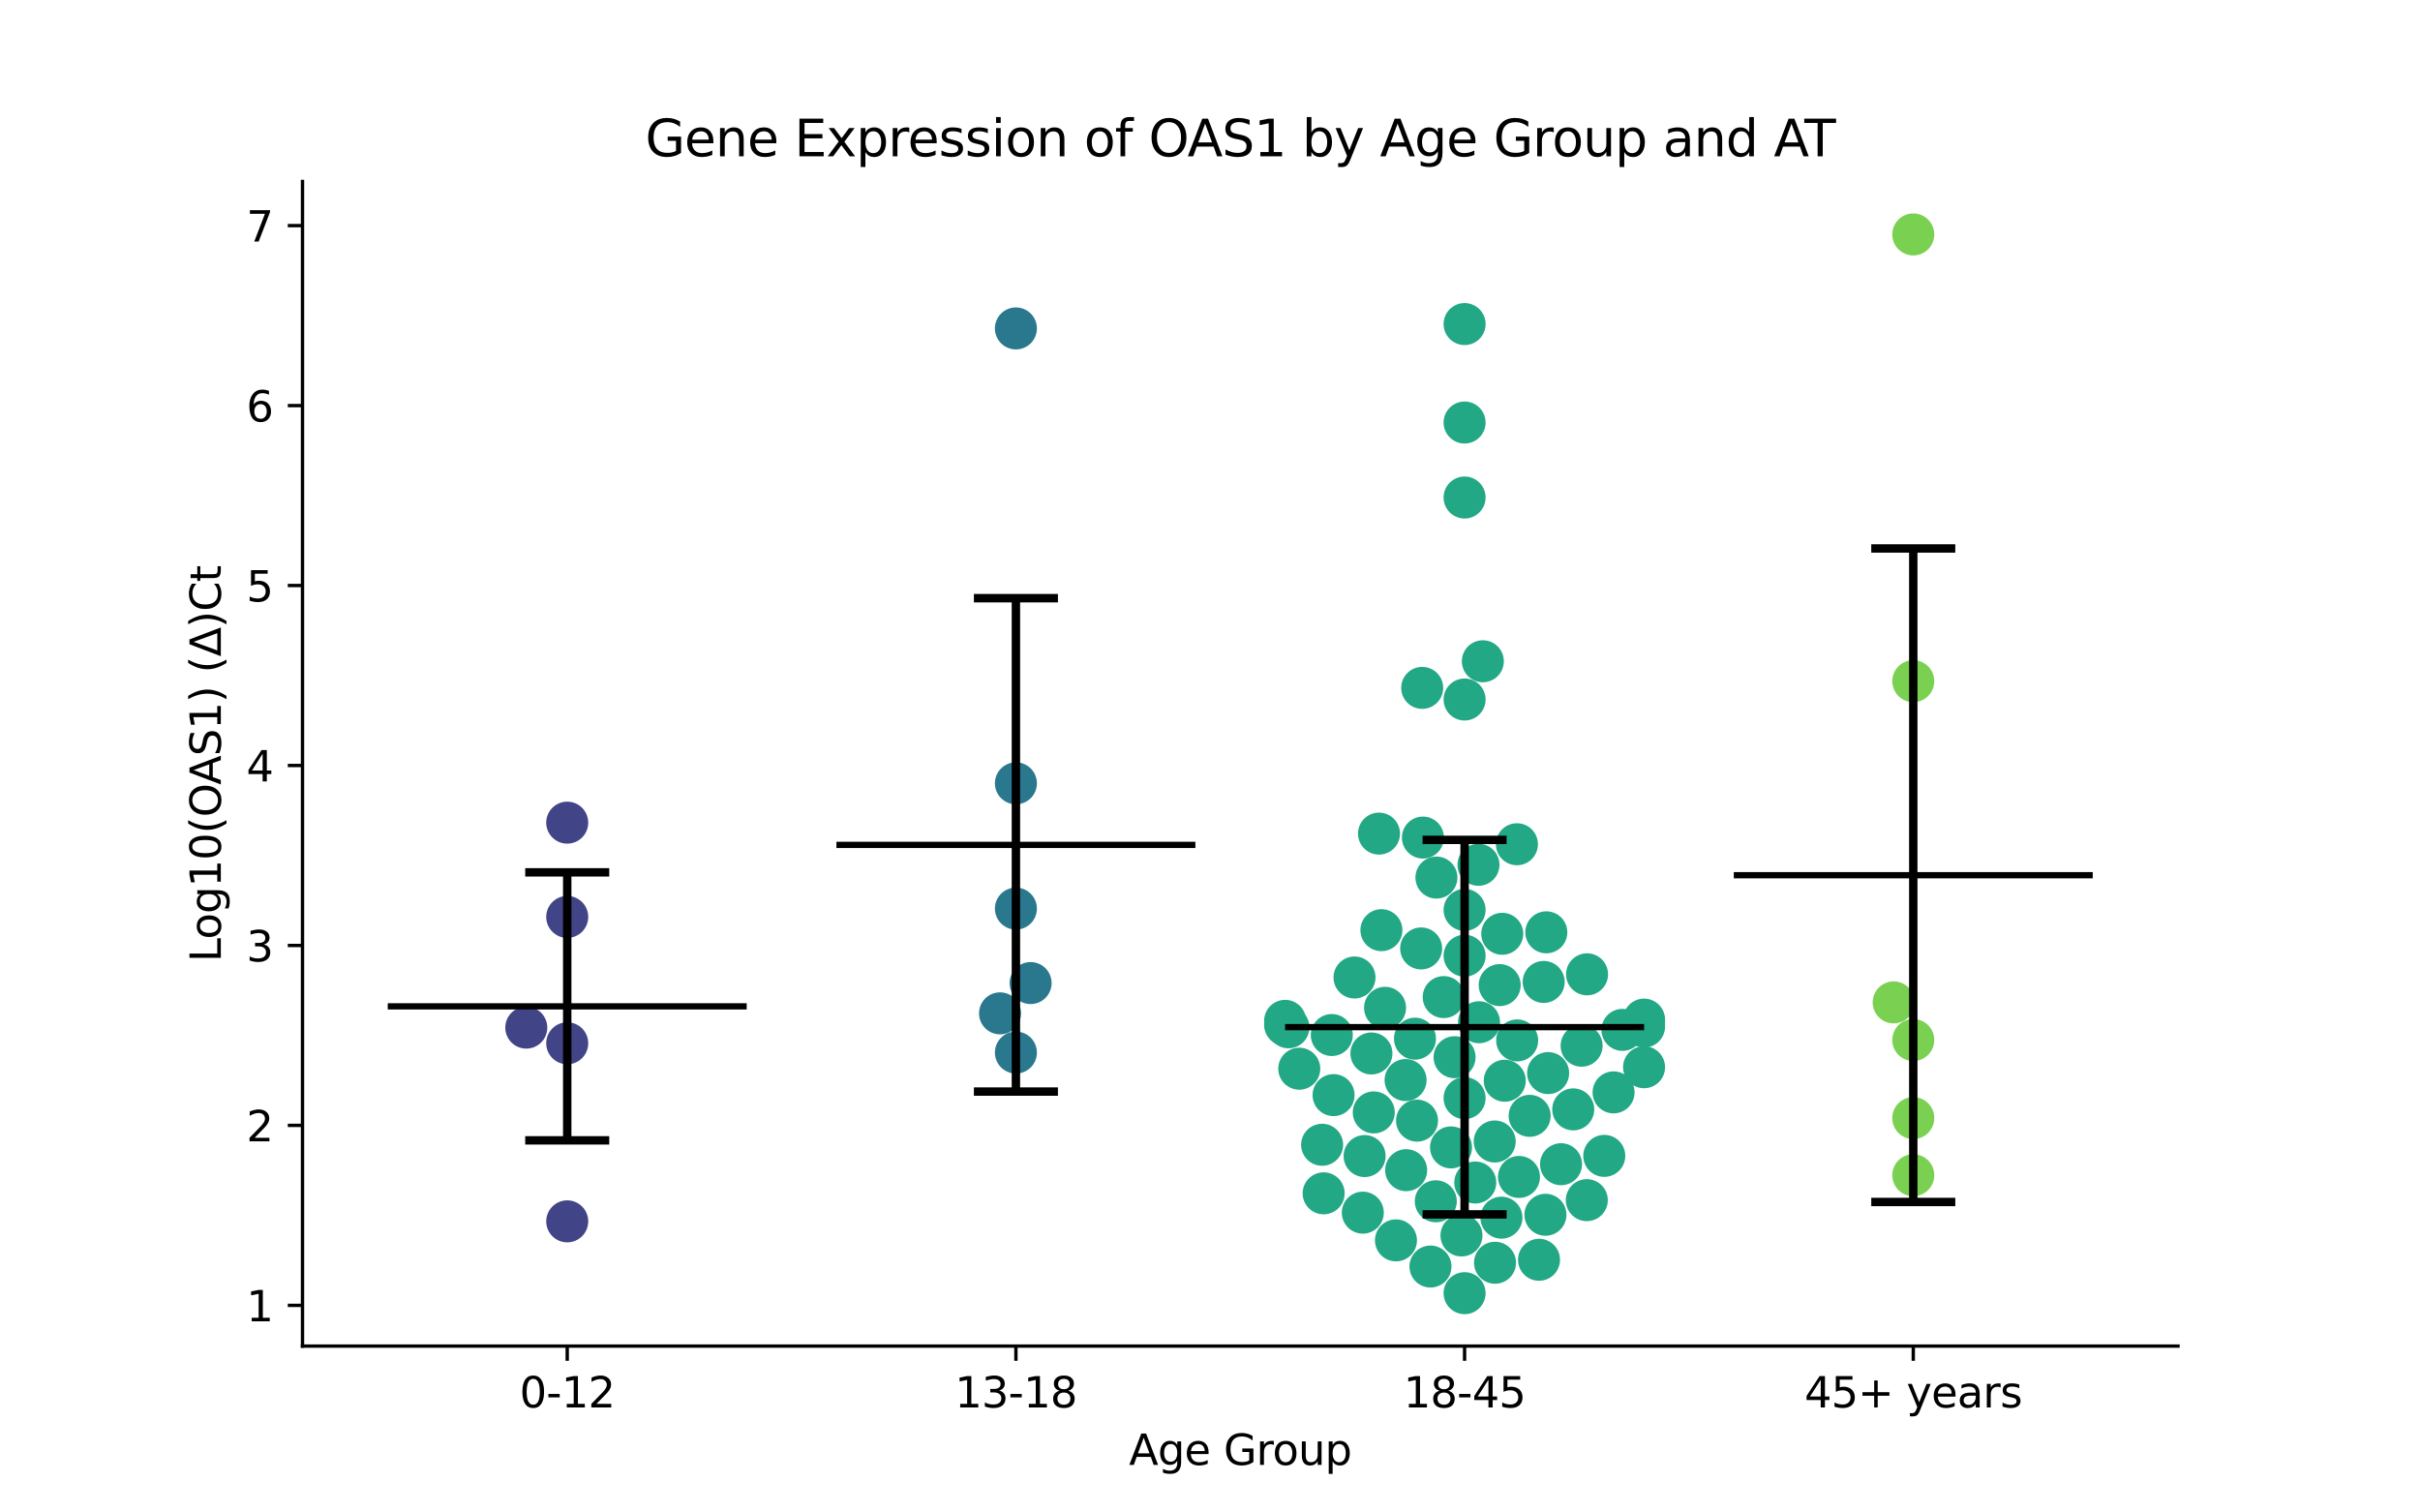 <?xml version="1.0" encoding="utf-8" standalone="no"?>
<!DOCTYPE svg PUBLIC "-//W3C//DTD SVG 1.1//EN"
  "http://www.w3.org/Graphics/SVG/1.1/DTD/svg11.dtd">
<svg xmlns:xlink="http://www.w3.org/1999/xlink" width="576pt" height="360pt" viewBox="0 0 576 360" xmlns="http://www.w3.org/2000/svg" version="1.1">
 <defs>
  <style type="text/css">*{stroke-linejoin: round; stroke-linecap: butt}</style>
 </defs>
 <g id="figure_1">
  <g id="patch_1">
   <path d="M 0 360 
L 576 360 
L 576 0 
L 0 0 
z
" style="fill: #ffffff"/>
  </g>
  <g id="axes_1">
   <g id="patch_2">
    <path d="M 72 320.4 
L 518.4 320.4 
L 518.4 43.2 
L 72 43.2 
z
" style="fill: #ffffff"/>
   </g>
   <g id="PathCollection_1">
    <defs>
     <path id="C0_0_36a99eb99e" d="M 0 5 
C 1.326 5 2.598 4.473 3.536 3.536 
C 4.473 2.598 5 1.326 5 -0 
C 5 -1.326 4.473 -2.598 3.536 -3.536 
C 2.598 -4.473 1.326 -5 0 -5 
C -1.326 -5 -2.598 -4.473 -3.536 -3.536 
C -4.473 -2.598 -5 -1.326 -5 0 
C -5 1.326 -4.473 2.598 -3.536 3.536 
C -2.598 4.473 -1.326 5 0 5 
z
"/>
    </defs>
    <g clip-path="url(#p9bbb9e6af8)">
     <use xlink:href="#C0_0_36a99eb99e" x="125.266" y="244.592" style="fill: #414487"/>
    </g>
    <g clip-path="url(#p9bbb9e6af8)">
     <use xlink:href="#C0_0_36a99eb99e" x="135.009" y="195.805" style="fill: #414487"/>
    </g>
    <g clip-path="url(#p9bbb9e6af8)">
     <use xlink:href="#C0_0_36a99eb99e" x="135.009" y="218.243" style="fill: #414487"/>
    </g>
    <g clip-path="url(#p9bbb9e6af8)">
     <use xlink:href="#C0_0_36a99eb99e" x="135.009" y="248.321" style="fill: #414487"/>
    </g>
    <g clip-path="url(#p9bbb9e6af8)">
     <use xlink:href="#C0_0_36a99eb99e" x="135.009" y="290.706" style="fill: #414487"/>
    </g>
   </g>
   <g id="PathCollection_2">
    <defs>
     <path id="C1_0_434cf26b3b" d="M 0 5 
C 1.326 5 2.598 4.473 3.536 3.536 
C 4.473 2.598 5 1.326 5 -0 
C 5 -1.326 4.473 -2.598 3.536 -3.536 
C 2.598 -4.473 1.326 -5 0 -5 
C -1.326 -5 -2.598 -4.473 -3.536 -3.536 
C -4.473 -2.598 -5 -1.326 -5 0 
C -5 1.326 -4.473 2.598 -3.536 3.536 
C -2.598 4.473 -1.326 5 0 5 
z
"/>
    </defs>
    <g clip-path="url(#p9bbb9e6af8)">
     <use xlink:href="#C1_0_434cf26b3b" x="241.803" y="216.263" style="fill: #2a788e"/>
    </g>
    <g clip-path="url(#p9bbb9e6af8)">
     <use xlink:href="#C1_0_434cf26b3b" x="238.025" y="241.198" style="fill: #2a788e"/>
    </g>
    <g clip-path="url(#p9bbb9e6af8)">
     <use xlink:href="#C1_0_434cf26b3b" x="241.803" y="78.171" style="fill: #2a788e"/>
    </g>
    <g clip-path="url(#p9bbb9e6af8)">
     <use xlink:href="#C1_0_434cf26b3b" x="241.803" y="186.443" style="fill: #2a788e"/>
    </g>
    <g clip-path="url(#p9bbb9e6af8)">
     <use xlink:href="#C1_0_434cf26b3b" x="241.803" y="250.528" style="fill: #2a788e"/>
    </g>
    <g clip-path="url(#p9bbb9e6af8)">
     <use xlink:href="#C1_0_434cf26b3b" x="245.301" y="233.988" style="fill: #2a788e"/>
    </g>
   </g>
   <g id="PathCollection_3">
    <defs>
     <path id="C2_0_72ca8ee82f" d="M 0 5 
C 1.326 5 2.598 4.473 3.536 3.536 
C 4.473 2.598 5 1.326 5 -0 
C 5 -1.326 4.473 -2.598 3.536 -3.536 
C 2.598 -4.473 1.326 -5 0 -5 
C -1.326 -5 -2.598 -4.473 -3.536 -3.536 
C -4.473 -2.598 -5 -1.326 -5 0 
C -5 1.326 -4.473 2.598 -3.536 3.536 
C -2.598 4.473 -1.326 5 0 5 
z
"/>
    </defs>
    <g clip-path="url(#p9bbb9e6af8)">
     <use xlink:href="#C2_0_72ca8ee82f" x="348.597" y="216.575" style="fill: #22a884"/>
    </g>
    <g clip-path="url(#p9bbb9e6af8)">
     <use xlink:href="#C2_0_72ca8ee82f" x="334.553" y="257.076" style="fill: #22a884"/>
    </g>
    <g clip-path="url(#p9bbb9e6af8)">
     <use xlink:href="#C2_0_72ca8ee82f" x="306.668" y="244.519" style="fill: #22a884"/>
    </g>
    <g clip-path="url(#p9bbb9e6af8)">
     <use xlink:href="#C2_0_72ca8ee82f" x="317.411" y="260.659" style="fill: #22a884"/>
    </g>
    <g clip-path="url(#p9bbb9e6af8)">
     <use xlink:href="#C2_0_72ca8ee82f" x="377.746" y="231.906" style="fill: #22a884"/>
    </g>
    <g clip-path="url(#p9bbb9e6af8)">
     <use xlink:href="#C2_0_72ca8ee82f" x="391.315" y="243.28" style="fill: #22a884"/>
    </g>
    <g clip-path="url(#p9bbb9e6af8)">
     <use xlink:href="#C2_0_72ca8ee82f" x="338.507" y="163.73" style="fill: #22a884"/>
    </g>
    <g clip-path="url(#p9bbb9e6af8)">
     <use xlink:href="#C2_0_72ca8ee82f" x="322.396" y="232.661" style="fill: #22a884"/>
    </g>
    <g clip-path="url(#p9bbb9e6af8)">
     <use xlink:href="#C2_0_72ca8ee82f" x="324.8" y="275.164" style="fill: #22a884"/>
    </g>
    <g clip-path="url(#p9bbb9e6af8)">
     <use xlink:href="#C2_0_72ca8ee82f" x="328.8" y="221.398" style="fill: #22a884"/>
    </g>
    <g clip-path="url(#p9bbb9e6af8)">
     <use xlink:href="#C2_0_72ca8ee82f" x="361.108" y="247.638" style="fill: #22a884"/>
    </g>
    <g clip-path="url(#p9bbb9e6af8)">
     <use xlink:href="#C2_0_72ca8ee82f" x="345.371" y="273.102" style="fill: #22a884"/>
    </g>
    <g clip-path="url(#p9bbb9e6af8)">
     <use xlink:href="#C2_0_72ca8ee82f" x="351.138" y="281.46" style="fill: #22a884"/>
    </g>
    <g clip-path="url(#p9bbb9e6af8)">
     <use xlink:href="#C2_0_72ca8ee82f" x="357.557" y="222.262" style="fill: #22a884"/>
    </g>
    <g clip-path="url(#p9bbb9e6af8)">
     <use xlink:href="#C2_0_72ca8ee82f" x="376.446" y="248.899" style="fill: #22a884"/>
    </g>
    <g clip-path="url(#p9bbb9e6af8)">
     <use xlink:href="#C2_0_72ca8ee82f" x="377.686" y="285.661" style="fill: #22a884"/>
    </g>
    <g clip-path="url(#p9bbb9e6af8)">
     <use xlink:href="#C2_0_72ca8ee82f" x="357.366" y="289.83" style="fill: #22a884"/>
    </g>
    <g clip-path="url(#p9bbb9e6af8)">
     <use xlink:href="#C2_0_72ca8ee82f" x="368.48" y="255.415" style="fill: #22a884"/>
    </g>
    <g clip-path="url(#p9bbb9e6af8)">
     <use xlink:href="#C2_0_72ca8ee82f" x="334.689" y="278.527" style="fill: #22a884"/>
    </g>
    <g clip-path="url(#p9bbb9e6af8)">
     <use xlink:href="#C2_0_72ca8ee82f" x="348.597" y="77.132" style="fill: #22a884"/>
    </g>
    <g clip-path="url(#p9bbb9e6af8)">
     <use xlink:href="#C2_0_72ca8ee82f" x="355.839" y="300.559" style="fill: #22a884"/>
    </g>
    <g clip-path="url(#p9bbb9e6af8)">
     <use xlink:href="#C2_0_72ca8ee82f" x="371.552" y="277.107" style="fill: #22a884"/>
    </g>
    <g clip-path="url(#p9bbb9e6af8)">
     <use xlink:href="#C2_0_72ca8ee82f" x="343.625" y="237.328" style="fill: #22a884"/>
    </g>
    <g clip-path="url(#p9bbb9e6af8)">
     <use xlink:href="#C2_0_72ca8ee82f" x="351.898" y="205.84" style="fill: #22a884"/>
    </g>
    <g clip-path="url(#p9bbb9e6af8)">
     <use xlink:href="#C2_0_72ca8ee82f" x="329.666" y="239.877" style="fill: #22a884"/>
    </g>
    <g clip-path="url(#p9bbb9e6af8)">
     <use xlink:href="#C2_0_72ca8ee82f" x="391.315" y="244.346" style="fill: #22a884"/>
    </g>
    <g clip-path="url(#p9bbb9e6af8)">
     <use xlink:href="#C2_0_72ca8ee82f" x="348.597" y="166.497" style="fill: #22a884"/>
    </g>
    <g clip-path="url(#p9bbb9e6af8)">
     <use xlink:href="#C2_0_72ca8ee82f" x="348.597" y="118.419" style="fill: #22a884"/>
    </g>
    <g clip-path="url(#p9bbb9e6af8)">
     <use xlink:href="#C2_0_72ca8ee82f" x="384.059" y="260.007" style="fill: #22a884"/>
    </g>
    <g clip-path="url(#p9bbb9e6af8)">
     <use xlink:href="#C2_0_72ca8ee82f" x="341.894" y="208.878" style="fill: #22a884"/>
    </g>
    <g clip-path="url(#p9bbb9e6af8)">
     <use xlink:href="#C2_0_72ca8ee82f" x="352.941" y="157.393" style="fill: #22a884"/>
    </g>
    <g clip-path="url(#p9bbb9e6af8)">
     <use xlink:href="#C2_0_72ca8ee82f" x="348.597" y="100.57" style="fill: #22a884"/>
    </g>
    <g clip-path="url(#p9bbb9e6af8)">
     <use xlink:href="#C2_0_72ca8ee82f" x="348.597" y="227.476" style="fill: #22a884"/>
    </g>
    <g clip-path="url(#p9bbb9e6af8)">
     <use xlink:href="#C2_0_72ca8ee82f" x="386.171" y="245.13" style="fill: #22a884"/>
    </g>
    <g clip-path="url(#p9bbb9e6af8)">
     <use xlink:href="#C2_0_72ca8ee82f" x="314.687" y="272.475" style="fill: #22a884"/>
    </g>
    <g clip-path="url(#p9bbb9e6af8)">
     <use xlink:href="#C2_0_72ca8ee82f" x="368.05" y="221.908" style="fill: #22a884"/>
    </g>
    <g clip-path="url(#p9bbb9e6af8)">
     <use xlink:href="#C2_0_72ca8ee82f" x="367.42" y="233.721" style="fill: #22a884"/>
    </g>
    <g clip-path="url(#p9bbb9e6af8)">
     <use xlink:href="#C2_0_72ca8ee82f" x="338.68" y="199.358" style="fill: #22a884"/>
    </g>
    <g clip-path="url(#p9bbb9e6af8)">
     <use xlink:href="#C2_0_72ca8ee82f" x="361.053" y="200.944" style="fill: #22a884"/>
    </g>
    <g clip-path="url(#p9bbb9e6af8)">
     <use xlink:href="#C2_0_72ca8ee82f" x="391.315" y="242.688" style="fill: #22a884"/>
    </g>
    <g clip-path="url(#p9bbb9e6af8)">
     <use xlink:href="#C2_0_72ca8ee82f" x="364.083" y="265.591" style="fill: #22a884"/>
    </g>
    <g clip-path="url(#p9bbb9e6af8)">
     <use xlink:href="#C2_0_72ca8ee82f" x="355.767" y="271.697" style="fill: #22a884"/>
    </g>
    <g clip-path="url(#p9bbb9e6af8)">
     <use xlink:href="#C2_0_72ca8ee82f" x="338.255" y="225.747" style="fill: #22a884"/>
    </g>
    <g clip-path="url(#p9bbb9e6af8)">
     <use xlink:href="#C2_0_72ca8ee82f" x="305.879" y="243.943" style="fill: #22a884"/>
    </g>
    <g clip-path="url(#p9bbb9e6af8)">
     <use xlink:href="#C2_0_72ca8ee82f" x="358.156" y="257.235" style="fill: #22a884"/>
    </g>
    <g clip-path="url(#p9bbb9e6af8)">
     <use xlink:href="#C2_0_72ca8ee82f" x="348.597" y="261.373" style="fill: #22a884"/>
    </g>
    <g clip-path="url(#p9bbb9e6af8)">
     <use xlink:href="#C2_0_72ca8ee82f" x="352.035" y="243.314" style="fill: #22a884"/>
    </g>
    <g clip-path="url(#p9bbb9e6af8)">
     <use xlink:href="#C2_0_72ca8ee82f" x="316.99" y="246.355" style="fill: #22a884"/>
    </g>
    <g clip-path="url(#p9bbb9e6af8)">
     <use xlink:href="#C2_0_72ca8ee82f" x="348.597" y="307.8" style="fill: #22a884"/>
    </g>
    <g clip-path="url(#p9bbb9e6af8)">
     <use xlink:href="#C2_0_72ca8ee82f" x="340.477" y="301.46" style="fill: #22a884"/>
    </g>
    <g clip-path="url(#p9bbb9e6af8)">
     <use xlink:href="#C2_0_72ca8ee82f" x="381.843" y="275.12" style="fill: #22a884"/>
    </g>
    <g clip-path="url(#p9bbb9e6af8)">
     <use xlink:href="#C2_0_72ca8ee82f" x="326.423" y="250.747" style="fill: #22a884"/>
    </g>
    <g clip-path="url(#p9bbb9e6af8)">
     <use xlink:href="#C2_0_72ca8ee82f" x="337.277" y="266.733" style="fill: #22a884"/>
    </g>
    <g clip-path="url(#p9bbb9e6af8)">
     <use xlink:href="#C2_0_72ca8ee82f" x="315.047" y="284.036" style="fill: #22a884"/>
    </g>
    <g clip-path="url(#p9bbb9e6af8)">
     <use xlink:href="#C2_0_72ca8ee82f" x="341.746" y="285.931" style="fill: #22a884"/>
    </g>
    <g clip-path="url(#p9bbb9e6af8)">
     <use xlink:href="#C2_0_72ca8ee82f" x="366.313" y="299.853" style="fill: #22a884"/>
    </g>
    <g clip-path="url(#p9bbb9e6af8)">
     <use xlink:href="#C2_0_72ca8ee82f" x="347.854" y="294.065" style="fill: #22a884"/>
    </g>
    <g clip-path="url(#p9bbb9e6af8)">
     <use xlink:href="#C2_0_72ca8ee82f" x="367.841" y="289.138" style="fill: #22a884"/>
    </g>
    <g clip-path="url(#p9bbb9e6af8)">
     <use xlink:href="#C2_0_72ca8ee82f" x="332.263" y="295.231" style="fill: #22a884"/>
    </g>
    <g clip-path="url(#p9bbb9e6af8)">
     <use xlink:href="#C2_0_72ca8ee82f" x="309.246" y="254.371" style="fill: #22a884"/>
    </g>
    <g clip-path="url(#p9bbb9e6af8)">
     <use xlink:href="#C2_0_72ca8ee82f" x="305.879" y="242.981" style="fill: #22a884"/>
    </g>
    <g clip-path="url(#p9bbb9e6af8)">
     <use xlink:href="#C2_0_72ca8ee82f" x="391.315" y="254.019" style="fill: #22a884"/>
    </g>
    <g clip-path="url(#p9bbb9e6af8)">
     <use xlink:href="#C2_0_72ca8ee82f" x="324.371" y="288.636" style="fill: #22a884"/>
    </g>
    <g clip-path="url(#p9bbb9e6af8)">
     <use xlink:href="#C2_0_72ca8ee82f" x="374.458" y="264.057" style="fill: #22a884"/>
    </g>
    <g clip-path="url(#p9bbb9e6af8)">
     <use xlink:href="#C2_0_72ca8ee82f" x="336.787" y="247.225" style="fill: #22a884"/>
    </g>
    <g clip-path="url(#p9bbb9e6af8)">
     <use xlink:href="#C2_0_72ca8ee82f" x="346.212" y="251.635" style="fill: #22a884"/>
    </g>
    <g clip-path="url(#p9bbb9e6af8)">
     <use xlink:href="#C2_0_72ca8ee82f" x="361.545" y="280.136" style="fill: #22a884"/>
    </g>
    <g clip-path="url(#p9bbb9e6af8)">
     <use xlink:href="#C2_0_72ca8ee82f" x="326.98" y="264.775" style="fill: #22a884"/>
    </g>
    <g clip-path="url(#p9bbb9e6af8)">
     <use xlink:href="#C2_0_72ca8ee82f" x="328.227" y="198.414" style="fill: #22a884"/>
    </g>
    <g clip-path="url(#p9bbb9e6af8)">
     <use xlink:href="#C2_0_72ca8ee82f" x="356.95" y="234.477" style="fill: #22a884"/>
    </g>
   </g>
   <g id="PathCollection_4">
    <defs>
     <path id="C3_0_05f80b79ae" d="M 0 5 
C 1.326 5 2.598 4.473 3.536 3.536 
C 4.473 2.598 5 1.326 5 -0 
C 5 -1.326 4.473 -2.598 3.536 -3.536 
C 2.598 -4.473 1.326 -5 0 -5 
C -1.326 -5 -2.598 -4.473 -3.536 -3.536 
C -4.473 -2.598 -5 -1.326 -5 0 
C -5 1.326 -4.473 2.598 -3.536 3.536 
C -2.598 4.473 -1.326 5 0 5 
z
"/>
    </defs>
    <g clip-path="url(#p9bbb9e6af8)">
     <use xlink:href="#C3_0_05f80b79ae" x="455.391" y="279.724" style="fill: #7ad151"/>
    </g>
    <g clip-path="url(#p9bbb9e6af8)">
     <use xlink:href="#C3_0_05f80b79ae" x="455.391" y="55.8" style="fill: #7ad151"/>
    </g>
    <g clip-path="url(#p9bbb9e6af8)">
     <use xlink:href="#C3_0_05f80b79ae" x="455.391" y="247.548" style="fill: #7ad151"/>
    </g>
    <g clip-path="url(#p9bbb9e6af8)">
     <use xlink:href="#C3_0_05f80b79ae" x="455.391" y="266.126" style="fill: #7ad151"/>
    </g>
    <g clip-path="url(#p9bbb9e6af8)">
     <use xlink:href="#C3_0_05f80b79ae" x="450.728" y="238.588" style="fill: #7ad151"/>
    </g>
    <g clip-path="url(#p9bbb9e6af8)">
     <use xlink:href="#C3_0_05f80b79ae" x="455.391" y="162.132" style="fill: #7ad151"/>
    </g>
   </g>
   <g id="matplotlib.axis_1">
    <g id="xtick_1">
     <g id="line2d_1">
      <defs>
       <path id="m0a48ef3851" d="M 0 0 
L 0 3.5 
" style="stroke: #000000; stroke-width: 0.8"/>
      </defs>
      <g>
       <use xlink:href="#m0a48ef3851" x="135.009" y="320.4" style="stroke: #000000; stroke-width: 0.8"/>
      </g>
     </g>
     <g id="text_1">
      <!-- 0-12 -->
      <g transform="translate(123.661 334.998) scale(0.1 -0.1)">
       <defs>
        <path id="DejaVuSans-30" d="M 2034 4250 
Q 1547 4250 1301 3770 
Q 1056 3291 1056 2328 
Q 1056 1369 1301 889 
Q 1547 409 2034 409 
Q 2525 409 2770 889 
Q 3016 1369 3016 2328 
Q 3016 3291 2770 3770 
Q 2525 4250 2034 4250 
z
M 2034 4750 
Q 2819 4750 3233 4129 
Q 3647 3509 3647 2328 
Q 3647 1150 3233 529 
Q 2819 -91 2034 -91 
Q 1250 -91 836 529 
Q 422 1150 422 2328 
Q 422 3509 836 4129 
Q 1250 4750 2034 4750 
z
" transform="scale(0.016)"/>
        <path id="DejaVuSans-2d" d="M 313 2009 
L 1997 2009 
L 1997 1497 
L 313 1497 
L 313 2009 
z
" transform="scale(0.016)"/>
        <path id="DejaVuSans-31" d="M 794 531 
L 1825 531 
L 1825 4091 
L 703 3866 
L 703 4441 
L 1819 4666 
L 2450 4666 
L 2450 531 
L 3481 531 
L 3481 0 
L 794 0 
L 794 531 
z
" transform="scale(0.016)"/>
        <path id="DejaVuSans-32" d="M 1228 531 
L 3431 531 
L 3431 0 
L 469 0 
L 469 531 
Q 828 903 1448 1529 
Q 2069 2156 2228 2338 
Q 2531 2678 2651 2914 
Q 2772 3150 2772 3378 
Q 2772 3750 2511 3984 
Q 2250 4219 1831 4219 
Q 1534 4219 1204 4116 
Q 875 4013 500 3803 
L 500 4441 
Q 881 4594 1212 4672 
Q 1544 4750 1819 4750 
Q 2544 4750 2975 4387 
Q 3406 4025 3406 3419 
Q 3406 3131 3298 2873 
Q 3191 2616 2906 2266 
Q 2828 2175 2409 1742 
Q 1991 1309 1228 531 
z
" transform="scale(0.016)"/>
       </defs>
       <use xlink:href="#DejaVuSans-30"/>
       <use xlink:href="#DejaVuSans-2d" x="63.623"/>
       <use xlink:href="#DejaVuSans-31" x="99.707"/>
       <use xlink:href="#DejaVuSans-32" x="163.33"/>
      </g>
     </g>
    </g>
    <g id="xtick_2">
     <g id="line2d_2">
      <g>
       <use xlink:href="#m0a48ef3851" x="241.803" y="320.4" style="stroke: #000000; stroke-width: 0.8"/>
      </g>
     </g>
     <g id="text_2">
      <!-- 13-18 -->
      <g transform="translate(227.274 334.998) scale(0.1 -0.1)">
       <defs>
        <path id="DejaVuSans-33" d="M 2597 2516 
Q 3050 2419 3304 2112 
Q 3559 1806 3559 1356 
Q 3559 666 3084 287 
Q 2609 -91 1734 -91 
Q 1441 -91 1130 -33 
Q 819 25 488 141 
L 488 750 
Q 750 597 1062 519 
Q 1375 441 1716 441 
Q 2309 441 2620 675 
Q 2931 909 2931 1356 
Q 2931 1769 2642 2001 
Q 2353 2234 1838 2234 
L 1294 2234 
L 1294 2753 
L 1863 2753 
Q 2328 2753 2575 2939 
Q 2822 3125 2822 3475 
Q 2822 3834 2567 4026 
Q 2313 4219 1838 4219 
Q 1578 4219 1281 4162 
Q 984 4106 628 3988 
L 628 4550 
Q 988 4650 1302 4700 
Q 1616 4750 1894 4750 
Q 2613 4750 3031 4423 
Q 3450 4097 3450 3541 
Q 3450 3153 3228 2886 
Q 3006 2619 2597 2516 
z
" transform="scale(0.016)"/>
        <path id="DejaVuSans-38" d="M 2034 2216 
Q 1584 2216 1326 1975 
Q 1069 1734 1069 1313 
Q 1069 891 1326 650 
Q 1584 409 2034 409 
Q 2484 409 2743 651 
Q 3003 894 3003 1313 
Q 3003 1734 2745 1975 
Q 2488 2216 2034 2216 
z
M 1403 2484 
Q 997 2584 770 2862 
Q 544 3141 544 3541 
Q 544 4100 942 4425 
Q 1341 4750 2034 4750 
Q 2731 4750 3128 4425 
Q 3525 4100 3525 3541 
Q 3525 3141 3298 2862 
Q 3072 2584 2669 2484 
Q 3125 2378 3379 2068 
Q 3634 1759 3634 1313 
Q 3634 634 3220 271 
Q 2806 -91 2034 -91 
Q 1263 -91 848 271 
Q 434 634 434 1313 
Q 434 1759 690 2068 
Q 947 2378 1403 2484 
z
M 1172 3481 
Q 1172 3119 1398 2916 
Q 1625 2713 2034 2713 
Q 2441 2713 2670 2916 
Q 2900 3119 2900 3481 
Q 2900 3844 2670 4047 
Q 2441 4250 2034 4250 
Q 1625 4250 1398 4047 
Q 1172 3844 1172 3481 
z
" transform="scale(0.016)"/>
       </defs>
       <use xlink:href="#DejaVuSans-31"/>
       <use xlink:href="#DejaVuSans-33" x="63.623"/>
       <use xlink:href="#DejaVuSans-2d" x="127.246"/>
       <use xlink:href="#DejaVuSans-31" x="163.33"/>
       <use xlink:href="#DejaVuSans-38" x="226.953"/>
      </g>
     </g>
    </g>
    <g id="xtick_3">
     <g id="line2d_3">
      <g>
       <use xlink:href="#m0a48ef3851" x="348.597" y="320.4" style="stroke: #000000; stroke-width: 0.8"/>
      </g>
     </g>
     <g id="text_3">
      <!-- 18-45 -->
      <g transform="translate(334.068 334.998) scale(0.1 -0.1)">
       <defs>
        <path id="DejaVuSans-34" d="M 2419 4116 
L 825 1625 
L 2419 1625 
L 2419 4116 
z
M 2253 4666 
L 3047 4666 
L 3047 1625 
L 3713 1625 
L 3713 1100 
L 3047 1100 
L 3047 0 
L 2419 0 
L 2419 1100 
L 313 1100 
L 313 1709 
L 2253 4666 
z
" transform="scale(0.016)"/>
        <path id="DejaVuSans-35" d="M 691 4666 
L 3169 4666 
L 3169 4134 
L 1269 4134 
L 1269 2991 
Q 1406 3038 1543 3061 
Q 1681 3084 1819 3084 
Q 2600 3084 3056 2656 
Q 3513 2228 3513 1497 
Q 3513 744 3044 326 
Q 2575 -91 1722 -91 
Q 1428 -91 1123 -41 
Q 819 9 494 109 
L 494 744 
Q 775 591 1075 516 
Q 1375 441 1709 441 
Q 2250 441 2565 725 
Q 2881 1009 2881 1497 
Q 2881 1984 2565 2268 
Q 2250 2553 1709 2553 
Q 1456 2553 1204 2497 
Q 953 2441 691 2322 
L 691 4666 
z
" transform="scale(0.016)"/>
       </defs>
       <use xlink:href="#DejaVuSans-31"/>
       <use xlink:href="#DejaVuSans-38" x="63.623"/>
       <use xlink:href="#DejaVuSans-2d" x="127.246"/>
       <use xlink:href="#DejaVuSans-34" x="163.33"/>
       <use xlink:href="#DejaVuSans-35" x="226.953"/>
      </g>
     </g>
    </g>
    <g id="xtick_4">
     <g id="line2d_4">
      <g>
       <use xlink:href="#m0a48ef3851" x="455.391" y="320.4" style="stroke: #000000; stroke-width: 0.8"/>
      </g>
     </g>
     <g id="text_4">
      <!-- 45+ years -->
      <g transform="translate(429.49 334.998) scale(0.1 -0.1)">
       <defs>
        <path id="DejaVuSans-2b" d="M 2944 4013 
L 2944 2272 
L 4684 2272 
L 4684 1741 
L 2944 1741 
L 2944 0 
L 2419 0 
L 2419 1741 
L 678 1741 
L 678 2272 
L 2419 2272 
L 2419 4013 
L 2944 4013 
z
" transform="scale(0.016)"/>
        <path id="DejaVuSans-20" transform="scale(0.016)"/>
        <path id="DejaVuSans-79" d="M 2059 -325 
Q 1816 -950 1584 -1140 
Q 1353 -1331 966 -1331 
L 506 -1331 
L 506 -850 
L 844 -850 
Q 1081 -850 1212 -737 
Q 1344 -625 1503 -206 
L 1606 56 
L 191 3500 
L 800 3500 
L 1894 763 
L 2988 3500 
L 3597 3500 
L 2059 -325 
z
" transform="scale(0.016)"/>
        <path id="DejaVuSans-65" d="M 3597 1894 
L 3597 1613 
L 953 1613 
Q 991 1019 1311 708 
Q 1631 397 2203 397 
Q 2534 397 2845 478 
Q 3156 559 3463 722 
L 3463 178 
Q 3153 47 2828 -22 
Q 2503 -91 2169 -91 
Q 1331 -91 842 396 
Q 353 884 353 1716 
Q 353 2575 817 3079 
Q 1281 3584 2069 3584 
Q 2775 3584 3186 3129 
Q 3597 2675 3597 1894 
z
M 3022 2063 
Q 3016 2534 2758 2815 
Q 2500 3097 2075 3097 
Q 1594 3097 1305 2825 
Q 1016 2553 972 2059 
L 3022 2063 
z
" transform="scale(0.016)"/>
        <path id="DejaVuSans-61" d="M 2194 1759 
Q 1497 1759 1228 1600 
Q 959 1441 959 1056 
Q 959 750 1161 570 
Q 1363 391 1709 391 
Q 2188 391 2477 730 
Q 2766 1069 2766 1631 
L 2766 1759 
L 2194 1759 
z
M 3341 1997 
L 3341 0 
L 2766 0 
L 2766 531 
Q 2569 213 2275 61 
Q 1981 -91 1556 -91 
Q 1019 -91 701 211 
Q 384 513 384 1019 
Q 384 1609 779 1909 
Q 1175 2209 1959 2209 
L 2766 2209 
L 2766 2266 
Q 2766 2663 2505 2880 
Q 2244 3097 1772 3097 
Q 1472 3097 1187 3025 
Q 903 2953 641 2809 
L 641 3341 
Q 956 3463 1253 3523 
Q 1550 3584 1831 3584 
Q 2591 3584 2966 3190 
Q 3341 2797 3341 1997 
z
" transform="scale(0.016)"/>
        <path id="DejaVuSans-72" d="M 2631 2963 
Q 2534 3019 2420 3045 
Q 2306 3072 2169 3072 
Q 1681 3072 1420 2755 
Q 1159 2438 1159 1844 
L 1159 0 
L 581 0 
L 581 3500 
L 1159 3500 
L 1159 2956 
Q 1341 3275 1631 3429 
Q 1922 3584 2338 3584 
Q 2397 3584 2469 3576 
Q 2541 3569 2628 3553 
L 2631 2963 
z
" transform="scale(0.016)"/>
        <path id="DejaVuSans-73" d="M 2834 3397 
L 2834 2853 
Q 2591 2978 2328 3040 
Q 2066 3103 1784 3103 
Q 1356 3103 1142 2972 
Q 928 2841 928 2578 
Q 928 2378 1081 2264 
Q 1234 2150 1697 2047 
L 1894 2003 
Q 2506 1872 2764 1633 
Q 3022 1394 3022 966 
Q 3022 478 2636 193 
Q 2250 -91 1575 -91 
Q 1294 -91 989 -36 
Q 684 19 347 128 
L 347 722 
Q 666 556 975 473 
Q 1284 391 1588 391 
Q 1994 391 2212 530 
Q 2431 669 2431 922 
Q 2431 1156 2273 1281 
Q 2116 1406 1581 1522 
L 1381 1569 
Q 847 1681 609 1914 
Q 372 2147 372 2553 
Q 372 3047 722 3315 
Q 1072 3584 1716 3584 
Q 2034 3584 2315 3537 
Q 2597 3491 2834 3397 
z
" transform="scale(0.016)"/>
       </defs>
       <use xlink:href="#DejaVuSans-34"/>
       <use xlink:href="#DejaVuSans-35" x="63.623"/>
       <use xlink:href="#DejaVuSans-2b" x="127.246"/>
       <use xlink:href="#DejaVuSans-20" x="211.035"/>
       <use xlink:href="#DejaVuSans-79" x="242.822"/>
       <use xlink:href="#DejaVuSans-65" x="302.002"/>
       <use xlink:href="#DejaVuSans-61" x="363.525"/>
       <use xlink:href="#DejaVuSans-72" x="424.805"/>
       <use xlink:href="#DejaVuSans-73" x="465.918"/>
      </g>
     </g>
    </g>
    <g id="text_5">
     <!-- Age Group -->
     <g transform="translate(268.72 348.677) scale(0.1 -0.1)">
      <defs>
       <path id="DejaVuSans-41" d="M 2188 4044 
L 1331 1722 
L 3047 1722 
L 2188 4044 
z
M 1831 4666 
L 2547 4666 
L 4325 0 
L 3669 0 
L 3244 1197 
L 1141 1197 
L 716 0 
L 50 0 
L 1831 4666 
z
" transform="scale(0.016)"/>
       <path id="DejaVuSans-67" d="M 2906 1791 
Q 2906 2416 2648 2759 
Q 2391 3103 1925 3103 
Q 1463 3103 1205 2759 
Q 947 2416 947 1791 
Q 947 1169 1205 825 
Q 1463 481 1925 481 
Q 2391 481 2648 825 
Q 2906 1169 2906 1791 
z
M 3481 434 
Q 3481 -459 3084 -895 
Q 2688 -1331 1869 -1331 
Q 1566 -1331 1297 -1286 
Q 1028 -1241 775 -1147 
L 775 -588 
Q 1028 -725 1275 -790 
Q 1522 -856 1778 -856 
Q 2344 -856 2625 -561 
Q 2906 -266 2906 331 
L 2906 616 
Q 2728 306 2450 153 
Q 2172 0 1784 0 
Q 1141 0 747 490 
Q 353 981 353 1791 
Q 353 2603 747 3093 
Q 1141 3584 1784 3584 
Q 2172 3584 2450 3431 
Q 2728 3278 2906 2969 
L 2906 3500 
L 3481 3500 
L 3481 434 
z
" transform="scale(0.016)"/>
       <path id="DejaVuSans-47" d="M 3809 666 
L 3809 1919 
L 2778 1919 
L 2778 2438 
L 4434 2438 
L 4434 434 
Q 4069 175 3628 42 
Q 3188 -91 2688 -91 
Q 1594 -91 976 548 
Q 359 1188 359 2328 
Q 359 3472 976 4111 
Q 1594 4750 2688 4750 
Q 3144 4750 3555 4637 
Q 3966 4525 4313 4306 
L 4313 3634 
Q 3963 3931 3569 4081 
Q 3175 4231 2741 4231 
Q 1884 4231 1454 3753 
Q 1025 3275 1025 2328 
Q 1025 1384 1454 906 
Q 1884 428 2741 428 
Q 3075 428 3337 486 
Q 3600 544 3809 666 
z
" transform="scale(0.016)"/>
       <path id="DejaVuSans-6f" d="M 1959 3097 
Q 1497 3097 1228 2736 
Q 959 2375 959 1747 
Q 959 1119 1226 758 
Q 1494 397 1959 397 
Q 2419 397 2687 759 
Q 2956 1122 2956 1747 
Q 2956 2369 2687 2733 
Q 2419 3097 1959 3097 
z
M 1959 3584 
Q 2709 3584 3137 3096 
Q 3566 2609 3566 1747 
Q 3566 888 3137 398 
Q 2709 -91 1959 -91 
Q 1206 -91 779 398 
Q 353 888 353 1747 
Q 353 2609 779 3096 
Q 1206 3584 1959 3584 
z
" transform="scale(0.016)"/>
       <path id="DejaVuSans-75" d="M 544 1381 
L 544 3500 
L 1119 3500 
L 1119 1403 
Q 1119 906 1312 657 
Q 1506 409 1894 409 
Q 2359 409 2629 706 
Q 2900 1003 2900 1516 
L 2900 3500 
L 3475 3500 
L 3475 0 
L 2900 0 
L 2900 538 
Q 2691 219 2414 64 
Q 2138 -91 1772 -91 
Q 1169 -91 856 284 
Q 544 659 544 1381 
z
M 1991 3584 
L 1991 3584 
z
" transform="scale(0.016)"/>
       <path id="DejaVuSans-70" d="M 1159 525 
L 1159 -1331 
L 581 -1331 
L 581 3500 
L 1159 3500 
L 1159 2969 
Q 1341 3281 1617 3432 
Q 1894 3584 2278 3584 
Q 2916 3584 3314 3078 
Q 3713 2572 3713 1747 
Q 3713 922 3314 415 
Q 2916 -91 2278 -91 
Q 1894 -91 1617 61 
Q 1341 213 1159 525 
z
M 3116 1747 
Q 3116 2381 2855 2742 
Q 2594 3103 2138 3103 
Q 1681 3103 1420 2742 
Q 1159 2381 1159 1747 
Q 1159 1113 1420 752 
Q 1681 391 2138 391 
Q 2594 391 2855 752 
Q 3116 1113 3116 1747 
z
" transform="scale(0.016)"/>
      </defs>
      <use xlink:href="#DejaVuSans-41"/>
      <use xlink:href="#DejaVuSans-67" x="68.408"/>
      <use xlink:href="#DejaVuSans-65" x="131.885"/>
      <use xlink:href="#DejaVuSans-20" x="193.408"/>
      <use xlink:href="#DejaVuSans-47" x="225.195"/>
      <use xlink:href="#DejaVuSans-72" x="302.686"/>
      <use xlink:href="#DejaVuSans-6f" x="341.549"/>
      <use xlink:href="#DejaVuSans-75" x="402.73"/>
      <use xlink:href="#DejaVuSans-70" x="466.109"/>
     </g>
    </g>
   </g>
   <g id="matplotlib.axis_2">
    <g id="ytick_1">
     <g id="line2d_5">
      <defs>
       <path id="m253c5b9b22" d="M 0 0 
L -3.5 0 
" style="stroke: #000000; stroke-width: 0.8"/>
      </defs>
      <g>
       <use xlink:href="#m253c5b9b22" x="72" y="310.699" style="stroke: #000000; stroke-width: 0.8"/>
      </g>
     </g>
     <g id="text_6">
      <!-- 1 -->
      <g transform="translate(58.638 314.498) scale(0.1 -0.1)">
       <use xlink:href="#DejaVuSans-31"/>
      </g>
     </g>
    </g>
    <g id="ytick_2">
     <g id="line2d_6">
      <g>
       <use xlink:href="#m253c5b9b22" x="72" y="267.865" style="stroke: #000000; stroke-width: 0.8"/>
      </g>
     </g>
     <g id="text_7">
      <!-- 2 -->
      <g transform="translate(58.638 271.664) scale(0.1 -0.1)">
       <use xlink:href="#DejaVuSans-32"/>
      </g>
     </g>
    </g>
    <g id="ytick_3">
     <g id="line2d_7">
      <g>
       <use xlink:href="#m253c5b9b22" x="72" y="225.032" style="stroke: #000000; stroke-width: 0.8"/>
      </g>
     </g>
     <g id="text_8">
      <!-- 3 -->
      <g transform="translate(58.638 228.831) scale(0.1 -0.1)">
       <use xlink:href="#DejaVuSans-33"/>
      </g>
     </g>
    </g>
    <g id="ytick_4">
     <g id="line2d_8">
      <g>
       <use xlink:href="#m253c5b9b22" x="72" y="182.198" style="stroke: #000000; stroke-width: 0.8"/>
      </g>
     </g>
     <g id="text_9">
      <!-- 4 -->
      <g transform="translate(58.638 185.998) scale(0.1 -0.1)">
       <use xlink:href="#DejaVuSans-34"/>
      </g>
     </g>
    </g>
    <g id="ytick_5">
     <g id="line2d_9">
      <g>
       <use xlink:href="#m253c5b9b22" x="72" y="139.365" style="stroke: #000000; stroke-width: 0.8"/>
      </g>
     </g>
     <g id="text_10">
      <!-- 5 -->
      <g transform="translate(58.638 143.164) scale(0.1 -0.1)">
       <use xlink:href="#DejaVuSans-35"/>
      </g>
     </g>
    </g>
    <g id="ytick_6">
     <g id="line2d_10">
      <g>
       <use xlink:href="#m253c5b9b22" x="72" y="96.532" style="stroke: #000000; stroke-width: 0.8"/>
      </g>
     </g>
     <g id="text_11">
      <!-- 6 -->
      <g transform="translate(58.638 100.331) scale(0.1 -0.1)">
       <defs>
        <path id="DejaVuSans-36" d="M 2113 2584 
Q 1688 2584 1439 2293 
Q 1191 2003 1191 1497 
Q 1191 994 1439 701 
Q 1688 409 2113 409 
Q 2538 409 2786 701 
Q 3034 994 3034 1497 
Q 3034 2003 2786 2293 
Q 2538 2584 2113 2584 
z
M 3366 4563 
L 3366 3988 
Q 3128 4100 2886 4159 
Q 2644 4219 2406 4219 
Q 1781 4219 1451 3797 
Q 1122 3375 1075 2522 
Q 1259 2794 1537 2939 
Q 1816 3084 2150 3084 
Q 2853 3084 3261 2657 
Q 3669 2231 3669 1497 
Q 3669 778 3244 343 
Q 2819 -91 2113 -91 
Q 1303 -91 875 529 
Q 447 1150 447 2328 
Q 447 3434 972 4092 
Q 1497 4750 2381 4750 
Q 2619 4750 2861 4703 
Q 3103 4656 3366 4563 
z
" transform="scale(0.016)"/>
       </defs>
       <use xlink:href="#DejaVuSans-36"/>
      </g>
     </g>
    </g>
    <g id="ytick_7">
     <g id="line2d_11">
      <g>
       <use xlink:href="#m253c5b9b22" x="72" y="53.698" style="stroke: #000000; stroke-width: 0.8"/>
      </g>
     </g>
     <g id="text_12">
      <!-- 7 -->
      <g transform="translate(58.638 57.497) scale(0.1 -0.1)">
       <defs>
        <path id="DejaVuSans-37" d="M 525 4666 
L 3525 4666 
L 3525 4397 
L 1831 0 
L 1172 0 
L 2766 4134 
L 525 4134 
L 525 4666 
z
" transform="scale(0.016)"/>
       </defs>
       <use xlink:href="#DejaVuSans-37"/>
      </g>
     </g>
    </g>
    <g id="text_13">
     <!-- Log10(OAS1) (Δ)Ct -->
     <g transform="translate(52.558 228.983) rotate(-90) scale(0.1 -0.1)">
      <defs>
       <path id="DejaVuSans-4c" d="M 628 4666 
L 1259 4666 
L 1259 531 
L 3531 531 
L 3531 0 
L 628 0 
L 628 4666 
z
" transform="scale(0.016)"/>
       <path id="DejaVuSans-28" d="M 1984 4856 
Q 1566 4138 1362 3434 
Q 1159 2731 1159 2009 
Q 1159 1288 1364 580 
Q 1569 -128 1984 -844 
L 1484 -844 
Q 1016 -109 783 600 
Q 550 1309 550 2009 
Q 550 2706 781 3412 
Q 1013 4119 1484 4856 
L 1984 4856 
z
" transform="scale(0.016)"/>
       <path id="DejaVuSans-4f" d="M 2522 4238 
Q 1834 4238 1429 3725 
Q 1025 3213 1025 2328 
Q 1025 1447 1429 934 
Q 1834 422 2522 422 
Q 3209 422 3611 934 
Q 4013 1447 4013 2328 
Q 4013 3213 3611 3725 
Q 3209 4238 2522 4238 
z
M 2522 4750 
Q 3503 4750 4090 4092 
Q 4678 3434 4678 2328 
Q 4678 1225 4090 567 
Q 3503 -91 2522 -91 
Q 1538 -91 948 565 
Q 359 1222 359 2328 
Q 359 3434 948 4092 
Q 1538 4750 2522 4750 
z
" transform="scale(0.016)"/>
       <path id="DejaVuSans-53" d="M 3425 4513 
L 3425 3897 
Q 3066 4069 2747 4153 
Q 2428 4238 2131 4238 
Q 1616 4238 1336 4038 
Q 1056 3838 1056 3469 
Q 1056 3159 1242 3001 
Q 1428 2844 1947 2747 
L 2328 2669 
Q 3034 2534 3370 2195 
Q 3706 1856 3706 1288 
Q 3706 609 3251 259 
Q 2797 -91 1919 -91 
Q 1588 -91 1214 -16 
Q 841 59 441 206 
L 441 856 
Q 825 641 1194 531 
Q 1563 422 1919 422 
Q 2459 422 2753 634 
Q 3047 847 3047 1241 
Q 3047 1584 2836 1778 
Q 2625 1972 2144 2069 
L 1759 2144 
Q 1053 2284 737 2584 
Q 422 2884 422 3419 
Q 422 4038 858 4394 
Q 1294 4750 2059 4750 
Q 2388 4750 2728 4690 
Q 3069 4631 3425 4513 
z
" transform="scale(0.016)"/>
       <path id="DejaVuSans-29" d="M 513 4856 
L 1013 4856 
Q 1481 4119 1714 3412 
Q 1947 2706 1947 2009 
Q 1947 1309 1714 600 
Q 1481 -109 1013 -844 
L 513 -844 
Q 928 -128 1133 580 
Q 1338 1288 1338 2009 
Q 1338 2731 1133 3434 
Q 928 4138 513 4856 
z
" transform="scale(0.016)"/>
       <path id="DejaVuSans-394" d="M 2188 4044 
L 906 525 
L 3472 525 
L 2188 4044 
z
M 50 0 
L 1831 4666 
L 2547 4666 
L 4325 0 
L 50 0 
z
" transform="scale(0.016)"/>
       <path id="DejaVuSans-43" d="M 4122 4306 
L 4122 3641 
Q 3803 3938 3442 4084 
Q 3081 4231 2675 4231 
Q 1875 4231 1450 3742 
Q 1025 3253 1025 2328 
Q 1025 1406 1450 917 
Q 1875 428 2675 428 
Q 3081 428 3442 575 
Q 3803 722 4122 1019 
L 4122 359 
Q 3791 134 3420 21 
Q 3050 -91 2638 -91 
Q 1578 -91 968 557 
Q 359 1206 359 2328 
Q 359 3453 968 4101 
Q 1578 4750 2638 4750 
Q 3056 4750 3426 4639 
Q 3797 4528 4122 4306 
z
" transform="scale(0.016)"/>
       <path id="DejaVuSans-74" d="M 1172 4494 
L 1172 3500 
L 2356 3500 
L 2356 3053 
L 1172 3053 
L 1172 1153 
Q 1172 725 1289 603 
Q 1406 481 1766 481 
L 2356 481 
L 2356 0 
L 1766 0 
Q 1100 0 847 248 
Q 594 497 594 1153 
L 594 3053 
L 172 3053 
L 172 3500 
L 594 3500 
L 594 4494 
L 1172 4494 
z
" transform="scale(0.016)"/>
      </defs>
      <use xlink:href="#DejaVuSans-4c"/>
      <use xlink:href="#DejaVuSans-6f" x="53.963"/>
      <use xlink:href="#DejaVuSans-67" x="115.145"/>
      <use xlink:href="#DejaVuSans-31" x="178.621"/>
      <use xlink:href="#DejaVuSans-30" x="242.244"/>
      <use xlink:href="#DejaVuSans-28" x="305.867"/>
      <use xlink:href="#DejaVuSans-4f" x="344.881"/>
      <use xlink:href="#DejaVuSans-41" x="421.842"/>
      <use xlink:href="#DejaVuSans-53" x="490.25"/>
      <use xlink:href="#DejaVuSans-31" x="553.727"/>
      <use xlink:href="#DejaVuSans-29" x="617.35"/>
      <use xlink:href="#DejaVuSans-20" x="656.363"/>
      <use xlink:href="#DejaVuSans-28" x="688.15"/>
      <use xlink:href="#DejaVuSans-394" x="727.164"/>
      <use xlink:href="#DejaVuSans-29" x="795.572"/>
      <use xlink:href="#DejaVuSans-43" x="834.586"/>
      <use xlink:href="#DejaVuSans-74" x="904.41"/>
     </g>
    </g>
   </g>
   <g id="LineCollection_1">
    <path d="M 135.009 271.43 
L 135.009 207.637 
" clip-path="url(#p9bbb9e6af8)" style="fill: none; stroke: #000000; stroke-width: 2"/>
   </g>
   <g id="line2d_12">
    <defs>
     <path id="m0d51a6c32c" d="M 10 0 
L -10 -0 
" style="stroke: #000000; stroke-width: 2"/>
    </defs>
    <g clip-path="url(#p9bbb9e6af8)">
     <use xlink:href="#m0d51a6c32c" x="135.009" y="271.43" style="stroke: #000000; stroke-width: 2"/>
    </g>
   </g>
   <g id="line2d_13">
    <g clip-path="url(#p9bbb9e6af8)">
     <use xlink:href="#m0d51a6c32c" x="135.009" y="207.637" style="stroke: #000000; stroke-width: 2"/>
    </g>
   </g>
   <g id="LineCollection_2">
    <path d="M 92.291 239.534 
L 177.726 239.534 
" clip-path="url(#p9bbb9e6af8)" style="fill: none; stroke: #000000; stroke-width: 1.5"/>
   </g>
   <g id="LineCollection_3">
    <path d="M 241.803 259.819 
L 241.803 142.378 
" clip-path="url(#p9bbb9e6af8)" style="fill: none; stroke: #000000; stroke-width: 2"/>
   </g>
   <g id="line2d_14">
    <g clip-path="url(#p9bbb9e6af8)">
     <use xlink:href="#m0d51a6c32c" x="241.803" y="259.819" style="stroke: #000000; stroke-width: 2"/>
    </g>
   </g>
   <g id="line2d_15">
    <g clip-path="url(#p9bbb9e6af8)">
     <use xlink:href="#m0d51a6c32c" x="241.803" y="142.378" style="stroke: #000000; stroke-width: 2"/>
    </g>
   </g>
   <g id="LineCollection_4">
    <path d="M 199.085 201.099 
L 284.521 201.099 
" clip-path="url(#p9bbb9e6af8)" style="fill: none; stroke: #000000; stroke-width: 1.5"/>
   </g>
   <g id="LineCollection_5">
    <path d="M 348.597 289.042 
L 348.597 199.916 
" clip-path="url(#p9bbb9e6af8)" style="fill: none; stroke: #000000; stroke-width: 2"/>
   </g>
   <g id="line2d_16">
    <g clip-path="url(#p9bbb9e6af8)">
     <use xlink:href="#m0d51a6c32c" x="348.597" y="289.042" style="stroke: #000000; stroke-width: 2"/>
    </g>
   </g>
   <g id="line2d_17">
    <g clip-path="url(#p9bbb9e6af8)">
     <use xlink:href="#m0d51a6c32c" x="348.597" y="199.916" style="stroke: #000000; stroke-width: 2"/>
    </g>
   </g>
   <g id="LineCollection_6">
    <path d="M 305.879 244.479 
L 391.315 244.479 
" clip-path="url(#p9bbb9e6af8)" style="fill: none; stroke: #000000; stroke-width: 1.5"/>
   </g>
   <g id="LineCollection_7">
    <path d="M 455.391 286.091 
L 455.391 130.548 
" clip-path="url(#p9bbb9e6af8)" style="fill: none; stroke: #000000; stroke-width: 2"/>
   </g>
   <g id="line2d_18">
    <g clip-path="url(#p9bbb9e6af8)">
     <use xlink:href="#m0d51a6c32c" x="455.391" y="286.091" style="stroke: #000000; stroke-width: 2"/>
    </g>
   </g>
   <g id="line2d_19">
    <g clip-path="url(#p9bbb9e6af8)">
     <use xlink:href="#m0d51a6c32c" x="455.391" y="130.548" style="stroke: #000000; stroke-width: 2"/>
    </g>
   </g>
   <g id="LineCollection_8">
    <path d="M 412.674 208.32 
L 498.109 208.32 
" clip-path="url(#p9bbb9e6af8)" style="fill: none; stroke: #000000; stroke-width: 1.5"/>
   </g>
   <g id="patch_3">
    <path d="M 72 320.4 
L 72 43.2 
" style="fill: none; stroke: #000000; stroke-width: 0.8; stroke-linejoin: miter; stroke-linecap: square"/>
   </g>
   <g id="patch_4">
    <path d="M 72 320.4 
L 518.4 320.4 
" style="fill: none; stroke: #000000; stroke-width: 0.8; stroke-linejoin: miter; stroke-linecap: square"/>
   </g>
   <g id="text_14">
    <!-- Gene Expression of OAS1 by Age Group and AT -->
    <g transform="translate(153.589 37.2) scale(0.12 -0.12)">
     <defs>
      <path id="DejaVuSans-6e" d="M 3513 2113 
L 3513 0 
L 2938 0 
L 2938 2094 
Q 2938 2591 2744 2837 
Q 2550 3084 2163 3084 
Q 1697 3084 1428 2787 
Q 1159 2491 1159 1978 
L 1159 0 
L 581 0 
L 581 3500 
L 1159 3500 
L 1159 2956 
Q 1366 3272 1645 3428 
Q 1925 3584 2291 3584 
Q 2894 3584 3203 3211 
Q 3513 2838 3513 2113 
z
" transform="scale(0.016)"/>
      <path id="DejaVuSans-45" d="M 628 4666 
L 3578 4666 
L 3578 4134 
L 1259 4134 
L 1259 2753 
L 3481 2753 
L 3481 2222 
L 1259 2222 
L 1259 531 
L 3634 531 
L 3634 0 
L 628 0 
L 628 4666 
z
" transform="scale(0.016)"/>
      <path id="DejaVuSans-78" d="M 3513 3500 
L 2247 1797 
L 3578 0 
L 2900 0 
L 1881 1375 
L 863 0 
L 184 0 
L 1544 1831 
L 300 3500 
L 978 3500 
L 1906 2253 
L 2834 3500 
L 3513 3500 
z
" transform="scale(0.016)"/>
      <path id="DejaVuSans-69" d="M 603 3500 
L 1178 3500 
L 1178 0 
L 603 0 
L 603 3500 
z
M 603 4863 
L 1178 4863 
L 1178 4134 
L 603 4134 
L 603 4863 
z
" transform="scale(0.016)"/>
      <path id="DejaVuSans-66" d="M 2375 4863 
L 2375 4384 
L 1825 4384 
Q 1516 4384 1395 4259 
Q 1275 4134 1275 3809 
L 1275 3500 
L 2222 3500 
L 2222 3053 
L 1275 3053 
L 1275 0 
L 697 0 
L 697 3053 
L 147 3053 
L 147 3500 
L 697 3500 
L 697 3744 
Q 697 4328 969 4595 
Q 1241 4863 1831 4863 
L 2375 4863 
z
" transform="scale(0.016)"/>
      <path id="DejaVuSans-62" d="M 3116 1747 
Q 3116 2381 2855 2742 
Q 2594 3103 2138 3103 
Q 1681 3103 1420 2742 
Q 1159 2381 1159 1747 
Q 1159 1113 1420 752 
Q 1681 391 2138 391 
Q 2594 391 2855 752 
Q 3116 1113 3116 1747 
z
M 1159 2969 
Q 1341 3281 1617 3432 
Q 1894 3584 2278 3584 
Q 2916 3584 3314 3078 
Q 3713 2572 3713 1747 
Q 3713 922 3314 415 
Q 2916 -91 2278 -91 
Q 1894 -91 1617 61 
Q 1341 213 1159 525 
L 1159 0 
L 581 0 
L 581 4863 
L 1159 4863 
L 1159 2969 
z
" transform="scale(0.016)"/>
      <path id="DejaVuSans-64" d="M 2906 2969 
L 2906 4863 
L 3481 4863 
L 3481 0 
L 2906 0 
L 2906 525 
Q 2725 213 2448 61 
Q 2172 -91 1784 -91 
Q 1150 -91 751 415 
Q 353 922 353 1747 
Q 353 2572 751 3078 
Q 1150 3584 1784 3584 
Q 2172 3584 2448 3432 
Q 2725 3281 2906 2969 
z
M 947 1747 
Q 947 1113 1208 752 
Q 1469 391 1925 391 
Q 2381 391 2643 752 
Q 2906 1113 2906 1747 
Q 2906 2381 2643 2742 
Q 2381 3103 1925 3103 
Q 1469 3103 1208 2742 
Q 947 2381 947 1747 
z
" transform="scale(0.016)"/>
      <path id="DejaVuSans-54" d="M -19 4666 
L 3928 4666 
L 3928 4134 
L 2272 4134 
L 2272 0 
L 1638 0 
L 1638 4134 
L -19 4134 
L -19 4666 
z
" transform="scale(0.016)"/>
     </defs>
     <use xlink:href="#DejaVuSans-47"/>
     <use xlink:href="#DejaVuSans-65" x="77.49"/>
     <use xlink:href="#DejaVuSans-6e" x="139.014"/>
     <use xlink:href="#DejaVuSans-65" x="202.393"/>
     <use xlink:href="#DejaVuSans-20" x="263.916"/>
     <use xlink:href="#DejaVuSans-45" x="295.703"/>
     <use xlink:href="#DejaVuSans-78" x="358.887"/>
     <use xlink:href="#DejaVuSans-70" x="418.066"/>
     <use xlink:href="#DejaVuSans-72" x="481.543"/>
     <use xlink:href="#DejaVuSans-65" x="520.406"/>
     <use xlink:href="#DejaVuSans-73" x="581.93"/>
     <use xlink:href="#DejaVuSans-73" x="634.029"/>
     <use xlink:href="#DejaVuSans-69" x="686.129"/>
     <use xlink:href="#DejaVuSans-6f" x="713.912"/>
     <use xlink:href="#DejaVuSans-6e" x="775.094"/>
     <use xlink:href="#DejaVuSans-20" x="838.473"/>
     <use xlink:href="#DejaVuSans-6f" x="870.26"/>
     <use xlink:href="#DejaVuSans-66" x="931.441"/>
     <use xlink:href="#DejaVuSans-20" x="966.646"/>
     <use xlink:href="#DejaVuSans-4f" x="998.434"/>
     <use xlink:href="#DejaVuSans-41" x="1075.395"/>
     <use xlink:href="#DejaVuSans-53" x="1143.803"/>
     <use xlink:href="#DejaVuSans-31" x="1207.279"/>
     <use xlink:href="#DejaVuSans-20" x="1270.902"/>
     <use xlink:href="#DejaVuSans-62" x="1302.689"/>
     <use xlink:href="#DejaVuSans-79" x="1366.166"/>
     <use xlink:href="#DejaVuSans-20" x="1425.346"/>
     <use xlink:href="#DejaVuSans-41" x="1457.133"/>
     <use xlink:href="#DejaVuSans-67" x="1525.541"/>
     <use xlink:href="#DejaVuSans-65" x="1589.018"/>
     <use xlink:href="#DejaVuSans-20" x="1650.541"/>
     <use xlink:href="#DejaVuSans-47" x="1682.328"/>
     <use xlink:href="#DejaVuSans-72" x="1759.818"/>
     <use xlink:href="#DejaVuSans-6f" x="1798.682"/>
     <use xlink:href="#DejaVuSans-75" x="1859.863"/>
     <use xlink:href="#DejaVuSans-70" x="1923.242"/>
     <use xlink:href="#DejaVuSans-20" x="1986.719"/>
     <use xlink:href="#DejaVuSans-61" x="2018.506"/>
     <use xlink:href="#DejaVuSans-6e" x="2079.785"/>
     <use xlink:href="#DejaVuSans-64" x="2143.164"/>
     <use xlink:href="#DejaVuSans-20" x="2206.641"/>
     <use xlink:href="#DejaVuSans-41" x="2238.428"/>
     <use xlink:href="#DejaVuSans-54" x="2299.086"/>
    </g>
   </g>
  </g>
 </g>
 <defs>
  <clipPath id="p9bbb9e6af8">
   <rect x="72" y="43.2" width="446.4" height="277.2"/>
  </clipPath>
 </defs>
</svg>
